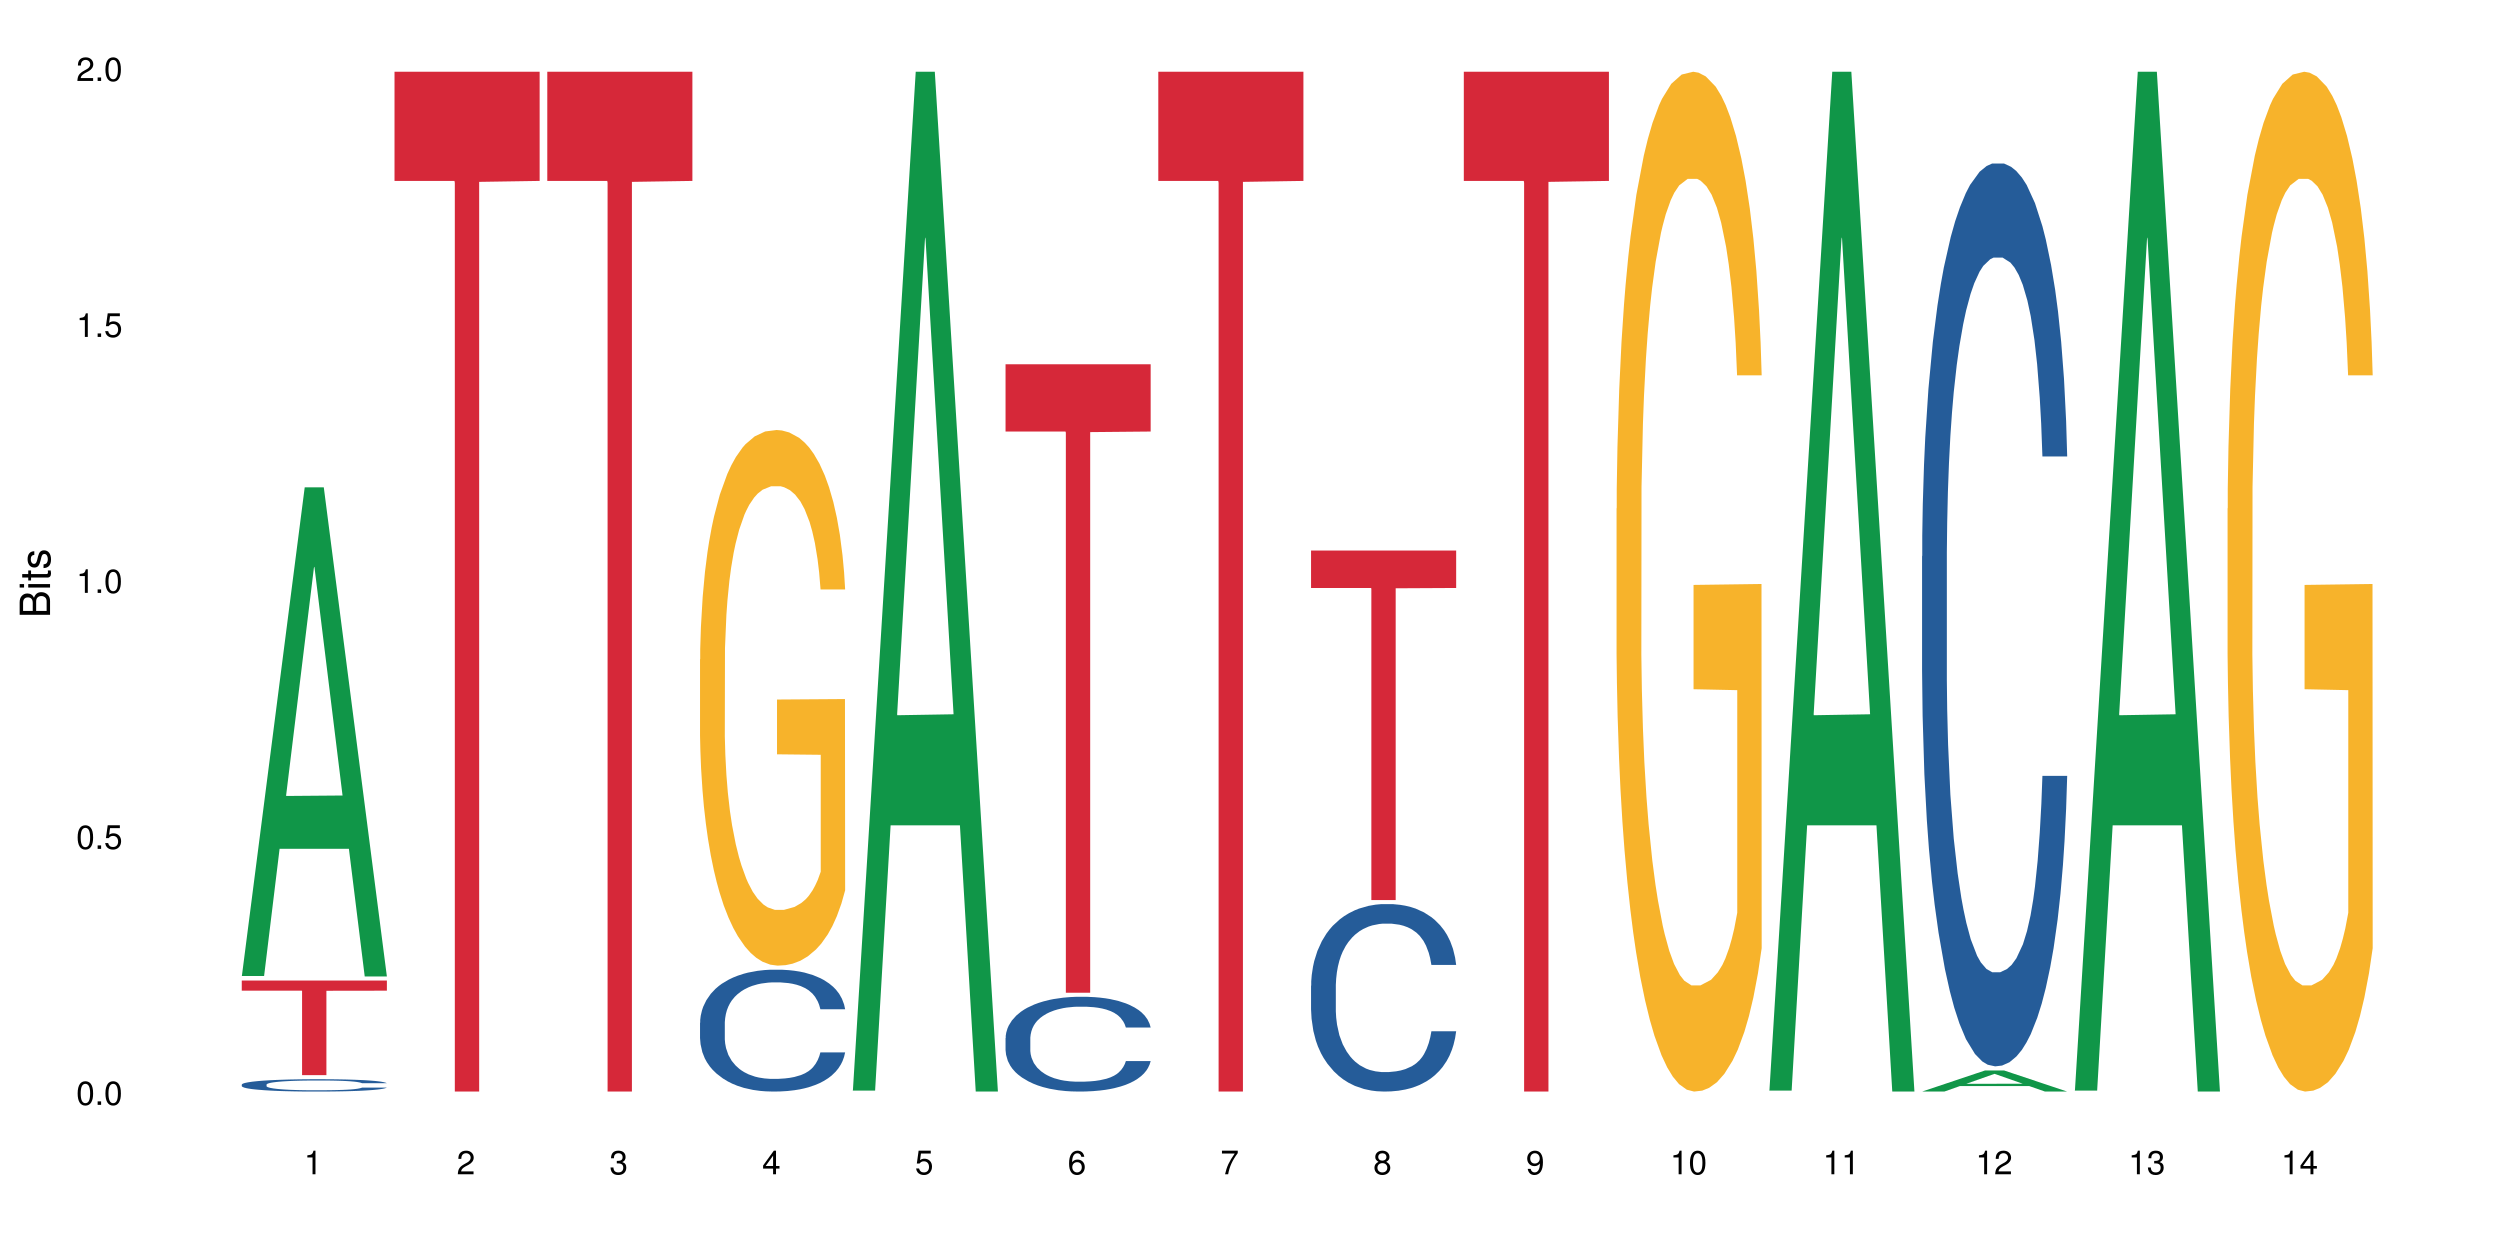 <?xml version="1.0" encoding="UTF-8"?>
<svg xmlns="http://www.w3.org/2000/svg" xmlns:xlink="http://www.w3.org/1999/xlink" width="720pt" height="360pt" viewBox="0 0 720 360" version="1.1">
<defs>
<g>
<symbol overflow="visible" id="glyph0-0">
<path style="stroke:none;" d=""/>
</symbol>
<symbol overflow="visible" id="glyph0-1">
<path style="stroke:none;" d="M 2.641 -6.797 C 2 -6.797 1.422 -6.531 1.078 -6.047 C 0.641 -5.453 0.406 -4.547 0.406 -3.297 C 0.406 -1 1.188 0.219 2.641 0.219 C 4.078 0.219 4.859 -1 4.859 -3.234 C 4.859 -4.562 4.656 -5.438 4.203 -6.047 C 3.844 -6.531 3.281 -6.797 2.641 -6.797 Z M 2.641 -6.047 C 3.547 -6.047 4 -5.125 4 -3.312 C 4 -1.375 3.562 -0.484 2.625 -0.484 C 1.734 -0.484 1.281 -1.422 1.281 -3.281 C 1.281 -5.141 1.734 -6.047 2.641 -6.047 Z M 2.641 -6.047 "/>
</symbol>
<symbol overflow="visible" id="glyph0-2">
<path style="stroke:none;" d="M 1.828 -1 L 0.828 -1 L 0.828 0 L 1.828 0 Z M 1.828 -1 "/>
</symbol>
<symbol overflow="visible" id="glyph0-3">
<path style="stroke:none;" d="M 4.562 -6.797 L 1.062 -6.797 L 0.547 -3.094 L 1.328 -3.094 C 1.719 -3.562 2.047 -3.734 2.578 -3.734 C 3.484 -3.734 4.062 -3.109 4.062 -2.094 C 4.062 -1.125 3.484 -0.531 2.578 -0.531 C 1.828 -0.531 1.375 -0.906 1.188 -1.672 L 0.328 -1.672 C 0.453 -1.109 0.547 -0.844 0.75 -0.594 C 1.125 -0.078 1.828 0.219 2.594 0.219 C 3.969 0.219 4.922 -0.781 4.922 -2.219 C 4.922 -3.562 4.031 -4.484 2.719 -4.484 C 2.25 -4.484 1.859 -4.359 1.469 -4.062 L 1.734 -5.969 L 4.562 -5.969 Z M 4.562 -6.797 "/>
</symbol>
<symbol overflow="visible" id="glyph0-4">
<path style="stroke:none;" d="M 2.484 -4.844 L 2.484 0 L 3.328 0 L 3.328 -6.797 L 2.766 -6.797 C 2.469 -5.75 2.281 -5.609 0.984 -5.453 L 0.984 -4.844 Z M 2.484 -4.844 "/>
</symbol>
<symbol overflow="visible" id="glyph0-5">
<path style="stroke:none;" d="M 4.859 -0.828 L 1.281 -0.828 C 1.359 -1.391 1.672 -1.75 2.5 -2.234 L 3.469 -2.75 C 4.406 -3.266 4.906 -3.969 4.906 -4.812 C 4.906 -5.375 4.672 -5.906 4.266 -6.266 C 3.859 -6.625 3.375 -6.797 2.719 -6.797 C 1.859 -6.797 1.219 -6.5 0.844 -5.922 C 0.609 -5.562 0.5 -5.125 0.484 -4.438 L 1.328 -4.438 C 1.359 -4.906 1.406 -5.188 1.531 -5.406 C 1.75 -5.812 2.188 -6.062 2.703 -6.062 C 3.469 -6.062 4.031 -5.516 4.031 -4.781 C 4.031 -4.25 3.719 -3.797 3.125 -3.438 L 2.234 -2.938 C 0.812 -2.141 0.406 -1.5 0.328 0 L 4.859 0 Z M 4.859 -0.828 "/>
</symbol>
<symbol overflow="visible" id="glyph0-6">
<path style="stroke:none;" d="M 2.125 -3.125 L 2.578 -3.125 C 3.516 -3.125 3.984 -2.703 3.984 -1.891 C 3.984 -1.031 3.469 -0.531 2.578 -0.531 C 1.656 -0.531 1.203 -0.984 1.156 -1.969 L 0.312 -1.969 C 0.344 -1.422 0.438 -1.078 0.609 -0.766 C 0.953 -0.109 1.625 0.219 2.547 0.219 C 3.953 0.219 4.859 -0.609 4.859 -1.906 C 4.859 -2.766 4.516 -3.25 3.703 -3.516 C 4.344 -3.766 4.656 -4.25 4.656 -4.938 C 4.656 -6.109 3.875 -6.797 2.578 -6.797 C 1.203 -6.797 0.484 -6.047 0.453 -4.609 L 1.297 -4.609 C 1.312 -5.016 1.344 -5.25 1.453 -5.453 C 1.641 -5.828 2.062 -6.062 2.594 -6.062 C 3.344 -6.062 3.797 -5.625 3.797 -4.906 C 3.797 -4.422 3.609 -4.141 3.25 -3.984 C 3.016 -3.891 2.719 -3.844 2.125 -3.844 Z M 2.125 -3.125 "/>
</symbol>
<symbol overflow="visible" id="glyph0-7">
<path style="stroke:none;" d="M 3.141 -1.625 L 3.141 0 L 3.984 0 L 3.984 -1.625 L 4.984 -1.625 L 4.984 -2.391 L 3.984 -2.391 L 3.984 -6.797 L 3.359 -6.797 L 0.266 -2.516 L 0.266 -1.625 Z M 3.141 -2.391 L 1 -2.391 L 3.141 -5.359 Z M 3.141 -2.391 "/>
</symbol>
<symbol overflow="visible" id="glyph0-8">
<path style="stroke:none;" d="M 4.781 -5.031 C 4.609 -6.141 3.891 -6.797 2.844 -6.797 C 2.094 -6.797 1.422 -6.438 1.031 -5.828 C 0.609 -5.172 0.406 -4.344 0.406 -3.094 C 0.406 -1.953 0.578 -1.234 0.984 -0.625 C 1.359 -0.078 1.953 0.219 2.703 0.219 C 3.984 0.219 4.922 -0.734 4.922 -2.078 C 4.922 -3.344 4.062 -4.234 2.844 -4.234 C 2.172 -4.234 1.641 -3.969 1.281 -3.469 C 1.281 -5.125 1.828 -6.047 2.797 -6.047 C 3.391 -6.047 3.797 -5.672 3.938 -5.031 Z M 2.734 -3.484 C 3.547 -3.484 4.062 -2.922 4.062 -2 C 4.062 -1.156 3.484 -0.531 2.703 -0.531 C 1.922 -0.531 1.328 -1.188 1.328 -2.047 C 1.328 -2.891 1.906 -3.484 2.734 -3.484 Z M 2.734 -3.484 "/>
</symbol>
<symbol overflow="visible" id="glyph0-9">
<path style="stroke:none;" d="M 4.984 -6.797 L 0.438 -6.797 L 0.438 -5.969 L 4.109 -5.969 C 2.5 -3.656 1.828 -2.234 1.328 0 L 2.219 0 C 2.594 -2.172 3.453 -4.047 4.984 -6.094 Z M 4.984 -6.797 "/>
</symbol>
<symbol overflow="visible" id="glyph0-10">
<path style="stroke:none;" d="M 3.75 -3.578 C 4.453 -4 4.688 -4.344 4.688 -4.984 C 4.688 -6.047 3.844 -6.797 2.641 -6.797 C 1.438 -6.797 0.594 -6.047 0.594 -4.984 C 0.594 -4.359 0.828 -4.016 1.516 -3.578 C 0.734 -3.203 0.359 -2.641 0.359 -1.891 C 0.359 -0.641 1.297 0.219 2.641 0.219 C 3.984 0.219 4.922 -0.641 4.922 -1.875 C 4.922 -2.641 4.531 -3.203 3.75 -3.578 Z M 2.641 -6.047 C 3.359 -6.047 3.812 -5.625 3.812 -4.969 C 3.812 -4.344 3.344 -3.922 2.641 -3.922 C 1.922 -3.922 1.453 -4.344 1.453 -4.984 C 1.453 -5.625 1.922 -6.047 2.641 -6.047 Z M 2.641 -3.203 C 3.484 -3.203 4.062 -2.672 4.062 -1.875 C 4.062 -1.062 3.484 -0.531 2.625 -0.531 C 1.797 -0.531 1.219 -1.078 1.219 -1.875 C 1.219 -2.672 1.797 -3.203 2.641 -3.203 Z M 2.641 -3.203 "/>
</symbol>
<symbol overflow="visible" id="glyph0-11">
<path style="stroke:none;" d="M 0.516 -1.547 C 0.672 -0.438 1.406 0.219 2.438 0.219 C 3.188 0.219 3.859 -0.141 4.266 -0.75 C 4.688 -1.406 4.891 -2.25 4.891 -3.484 C 4.891 -4.625 4.703 -5.359 4.312 -5.953 C 3.938 -6.5 3.344 -6.797 2.594 -6.797 C 1.297 -6.797 0.359 -5.844 0.359 -4.516 C 0.359 -3.25 1.234 -2.344 2.453 -2.344 C 3.094 -2.344 3.562 -2.578 4.016 -3.109 C 4 -1.453 3.469 -0.531 2.5 -0.531 C 1.906 -0.531 1.484 -0.906 1.359 -1.547 Z M 2.578 -6.062 C 3.375 -6.062 3.969 -5.406 3.969 -4.531 C 3.969 -3.688 3.375 -3.094 2.547 -3.094 C 1.734 -3.094 1.234 -3.672 1.234 -4.578 C 1.234 -5.438 1.797 -6.062 2.578 -6.062 Z M 2.578 -6.062 "/>
</symbol>
<symbol overflow="visible" id="glyph1-0">
<path style="stroke:none;" d=""/>
</symbol>
<symbol overflow="visible" id="glyph1-1">
<path style="stroke:none;" d="M 0 -0.953 L 0 -4.891 C 0 -5.719 -0.234 -6.344 -0.734 -6.797 C -1.188 -7.234 -1.812 -7.469 -2.5 -7.469 C -3.547 -7.469 -4.188 -7 -4.625 -5.875 C -4.984 -6.672 -5.641 -7.094 -6.531 -7.094 C -7.156 -7.094 -7.734 -6.859 -8.141 -6.391 C -8.562 -5.938 -8.75 -5.344 -8.75 -4.5 L -8.75 -0.953 Z M -4.984 -2.062 L -7.766 -2.062 L -7.766 -4.219 C -7.766 -4.844 -7.688 -5.203 -7.453 -5.5 C -7.219 -5.812 -6.859 -5.969 -6.375 -5.969 C -5.906 -5.969 -5.531 -5.812 -5.297 -5.5 C -5.062 -5.203 -4.984 -4.844 -4.984 -4.219 Z M -0.984 -2.062 L -4 -2.062 L -4 -4.781 C -4 -5.328 -3.859 -5.688 -3.578 -5.953 C -3.297 -6.219 -2.922 -6.359 -2.484 -6.359 C -2.062 -6.359 -1.688 -6.219 -1.406 -5.953 C -1.109 -5.688 -0.984 -5.328 -0.984 -4.781 Z M -0.984 -2.062 "/>
</symbol>
<symbol overflow="visible" id="glyph1-2">
<path style="stroke:none;" d="M -6.281 -1.797 L -6.281 -0.797 L 0 -0.797 L 0 -1.797 Z M -8.75 -1.797 L -8.75 -0.797 L -7.484 -0.797 L -7.484 -1.797 Z M -8.75 -1.797 "/>
</symbol>
<symbol overflow="visible" id="glyph1-3">
<path style="stroke:none;" d="M -6.281 -3.047 L -6.281 -2.016 L -8.016 -2.016 L -8.016 -1.016 L -6.281 -1.016 L -6.281 -0.172 L -5.469 -0.172 L -5.469 -1.016 L -0.719 -1.016 C -0.078 -1.016 0.281 -1.453 0.281 -2.234 C 0.281 -2.469 0.25 -2.719 0.188 -3.047 L -0.641 -3.047 C -0.609 -2.922 -0.594 -2.766 -0.594 -2.562 C -0.594 -2.141 -0.719 -2.016 -1.156 -2.016 L -5.469 -2.016 L -5.469 -3.047 Z M -6.281 -3.047 "/>
</symbol>
<symbol overflow="visible" id="glyph1-4">
<path style="stroke:none;" d="M -4.531 -5.25 C -5.766 -5.25 -6.469 -4.422 -6.469 -2.969 C -6.469 -1.516 -5.719 -0.562 -4.547 -0.562 C -3.562 -0.562 -3.094 -1.062 -2.734 -2.562 L -2.516 -3.484 C -2.344 -4.188 -2.094 -4.469 -1.625 -4.469 C -1.047 -4.469 -0.641 -3.875 -0.641 -3 C -0.641 -2.453 -0.797 -2 -1.062 -1.75 C -1.25 -1.594 -1.422 -1.531 -1.875 -1.469 L -1.875 -0.406 C -0.422 -0.453 0.281 -1.266 0.281 -2.922 C 0.281 -4.5 -0.5 -5.516 -1.719 -5.516 C -2.656 -5.516 -3.172 -4.984 -3.469 -3.734 L -3.703 -2.766 C -3.891 -1.953 -4.156 -1.609 -4.594 -1.609 C -5.172 -1.609 -5.547 -2.125 -5.547 -2.938 C -5.547 -3.75 -5.203 -4.172 -4.531 -4.203 Z M -4.531 -5.25 "/>
</symbol>
</g>
</defs>
<g id="surface27064">
<rect x="0" y="0" width="720" height="360" style="fill:rgb(100%,100%,100%);fill-opacity:1;stroke:none;"/>
<path style=" stroke:none;fill-rule:nonzero;fill:rgb(6.275%,58.824%,28.235%);fill-opacity:1;" d="M 69.629 281.09 L 69.676 280.961 L 87.758 140.344 L 93.25 140.344 L 111.422 281.223 L 105.039 281.223 L 100.484 244.449 L 80.523 244.449 L 76.059 281.09 L 69.629 281.09 L 82.445 229.238 L 98.652 229.105 L 90.57 163.363 L 90.48 163.23 L 90.391 163.625 L 82.398 229.105 L 82.445 229.238 Z M 69.629 281.09 "/>
<path style=" stroke:none;fill-rule:nonzero;fill:rgb(14.51%,36.078%,60%);fill-opacity:1;" d="M 69.629 312.363 L 69.68 312.359 L 69.68 312.281 L 69.832 312.156 L 70.191 312 L 70.547 311.895 L 71.465 311.703 L 72.738 311.516 L 74.062 311.375 L 75.031 311.289 L 75.898 311.223 L 77.887 311.105 L 79.16 311.043 L 80.535 310.988 L 82.219 310.934 L 83.441 310.898 L 86.195 310.848 L 88.234 310.824 L 89.812 310.816 L 93.227 310.816 L 95.266 310.828 L 96.746 310.844 L 98.375 310.871 L 99.75 310.898 L 102.148 310.973 L 104.289 311.062 L 105.258 311.113 L 106.785 311.215 L 107.957 311.312 L 108.773 311.398 L 109.691 311.516 L 110.504 311.664 L 111.117 311.828 L 111.422 311.969 L 104.289 311.969 L 103.93 311.84 L 103.523 311.738 L 102.758 311.605 L 101.992 311.512 L 100.922 311.418 L 99.957 311.355 L 98.629 311.293 L 97.457 311.254 L 96.234 311.223 L 95.062 311.203 L 92.82 311.184 L 90.219 311.184 L 89.254 311.191 L 87.266 311.219 L 86.195 311.242 L 84.664 311.285 L 83.594 311.328 L 82.32 311.395 L 81.453 311.449 L 80.383 311.535 L 79.617 311.609 L 78.754 311.715 L 78.242 311.797 L 77.785 311.887 L 77.375 311.996 L 77.07 312.109 L 76.867 312.23 L 76.766 312.348 L 76.766 312.848 L 76.867 312.965 L 77.121 313.102 L 77.785 313.301 L 78.754 313.473 L 79.875 313.609 L 80.945 313.707 L 81.555 313.754 L 82.371 313.805 L 83.645 313.871 L 85.48 313.934 L 86.551 313.961 L 88.184 313.988 L 89.863 314 L 92.105 314 L 94.094 313.988 L 95.418 313.973 L 96.797 313.945 L 98.68 313.891 L 99.852 313.836 L 100.871 313.777 L 101.637 313.715 L 102.148 313.66 L 102.91 313.562 L 103.523 313.449 L 103.98 313.336 L 104.289 313.227 L 111.422 313.227 L 111.117 313.355 L 110.66 313.484 L 110.199 313.578 L 109.484 313.691 L 108.672 313.793 L 107.5 313.906 L 106.531 313.98 L 105.258 314.062 L 104.082 314.125 L 102.809 314.18 L 100.922 314.242 L 99.699 314.277 L 98.375 314.305 L 96.797 314.332 L 94.809 314.355 L 92.668 314.367 L 90.68 314.371 L 88.539 314.363 L 86.957 314.352 L 84.867 314.32 L 82.27 314.262 L 80.383 314.203 L 78.906 314.141 L 77.633 314.074 L 76.203 313.988 L 74.371 313.844 L 73.25 313.734 L 72.484 313.645 L 71.617 313.516 L 71.004 313.402 L 70.293 313.219 L 69.781 312.988 L 69.629 312.812 Z M 69.629 312.363 "/>
<path style=" stroke:none;fill-rule:nonzero;fill:rgb(83.922%,15.686%,22.353%);fill-opacity:1;" d="M 69.629 282.402 L 111.422 282.402 L 111.422 285.316 L 94.004 285.344 L 94.004 309.637 L 86.996 309.637 L 86.996 285.371 L 86.895 285.316 L 69.629 285.316 Z M 69.629 282.402 "/>
<path style=" stroke:none;fill-rule:nonzero;fill:rgb(83.922%,15.686%,22.353%);fill-opacity:1;" d="M 113.621 20.664 L 155.418 20.664 L 155.418 52.102 L 138 52.379 L 138 314.371 L 130.988 314.371 L 130.988 52.652 L 130.887 52.102 L 113.621 52.102 Z M 113.621 20.664 "/>
<path style=" stroke:none;fill-rule:nonzero;fill:rgb(83.922%,15.686%,22.353%);fill-opacity:1;" d="M 157.617 20.664 L 199.41 20.664 L 199.41 52.102 L 181.992 52.379 L 181.992 314.371 L 174.984 314.371 L 174.984 52.652 L 174.883 52.102 L 157.617 52.102 Z M 157.617 20.664 "/>
<path style=" stroke:none;fill-rule:nonzero;fill:rgb(14.51%,36.078%,60%);fill-opacity:1;" d="M 201.609 294.547 L 201.66 294.516 L 201.66 293.746 L 201.812 292.527 L 202.172 290.988 L 202.527 289.93 L 203.445 288.039 L 204.719 286.207 L 206.043 284.797 L 207.012 283.965 L 207.879 283.32 L 209.867 282.137 L 211.141 281.527 L 212.516 280.98 L 214.199 280.434 L 215.422 280.113 L 218.176 279.602 L 220.211 279.375 L 221.793 279.281 L 225.207 279.281 L 227.246 279.41 L 228.723 279.57 L 230.355 279.824 L 231.73 280.113 L 234.129 280.82 L 236.27 281.719 L 237.234 282.23 L 238.766 283.227 L 239.938 284.188 L 240.754 285.023 L 241.672 286.207 L 242.484 287.652 L 243.098 289.289 L 243.402 290.668 L 236.27 290.668 L 235.91 289.383 L 235.504 288.391 L 234.738 287.074 L 233.973 286.145 L 232.902 285.215 L 231.934 284.605 L 230.609 283.996 L 229.438 283.609 L 228.215 283.32 L 227.043 283.129 L 224.801 282.938 L 222.199 282.938 L 221.23 283 L 219.246 283.258 L 218.176 283.484 L 216.645 283.93 L 215.574 284.348 L 214.301 284.988 L 213.434 285.535 L 212.363 286.371 L 211.598 287.105 L 210.734 288.164 L 210.223 288.969 L 209.766 289.867 L 209.355 290.926 L 209.051 292.047 L 208.848 293.234 L 208.746 294.387 L 208.746 299.359 L 208.848 300.516 L 209.102 301.863 L 209.766 303.816 L 210.734 305.52 L 211.855 306.863 L 212.926 307.828 L 213.535 308.277 L 214.352 308.789 L 215.625 309.43 L 217.461 310.074 L 218.531 310.328 L 220.16 310.586 L 221.844 310.715 L 224.086 310.715 L 226.074 310.586 L 227.398 310.426 L 228.777 310.168 L 230.66 309.625 L 231.832 309.109 L 232.852 308.5 L 233.617 307.891 L 234.129 307.379 L 234.891 306.383 L 235.504 305.293 L 235.961 304.172 L 236.27 303.082 L 243.402 303.082 L 243.098 304.363 L 242.641 305.613 L 242.18 306.543 L 241.465 307.668 L 240.652 308.66 L 239.48 309.785 L 238.512 310.523 L 237.234 311.324 L 236.062 311.934 L 234.789 312.477 L 232.902 313.121 L 231.68 313.441 L 230.355 313.73 L 228.777 313.984 L 226.789 314.211 L 224.648 314.34 L 222.66 314.371 L 220.52 314.305 L 218.938 314.18 L 216.848 313.891 L 214.25 313.312 L 212.363 312.703 L 210.887 312.094 L 209.613 311.453 L 208.184 310.586 L 206.348 309.176 L 205.227 308.082 L 204.465 307.188 L 203.598 305.934 L 202.984 304.812 L 202.273 303.016 L 201.762 300.738 L 201.609 298.977 Z M 201.609 294.547 "/>
<path style=" stroke:none;fill-rule:nonzero;fill:rgb(96.863%,70.196%,16.863%);fill-opacity:1;" d="M 201.609 189.91 L 201.66 189.77 L 201.66 186.953 L 201.863 180.613 L 202.375 171.879 L 203.035 164.695 L 203.75 159.059 L 204.207 156.102 L 204.973 151.875 L 205.637 148.773 L 207.316 142.438 L 209.457 136.52 L 210.629 133.984 L 211.957 131.59 L 213.844 128.91 L 214.707 127.926 L 217.359 125.672 L 220.367 124.262 L 223.68 123.84 L 225.207 123.98 L 227.297 124.543 L 230.152 126.094 L 231.781 127.504 L 233.059 128.91 L 234.383 130.742 L 236.012 133.559 L 237.543 136.941 L 238.766 140.324 L 239.988 144.551 L 241.008 149.059 L 241.875 153.988 L 242.641 159.906 L 243.098 164.836 L 243.402 169.766 L 236.32 169.766 L 235.91 164.836 L 235.453 161.031 L 234.688 156.383 L 233.922 153 L 233.16 150.324 L 231.73 146.664 L 230.508 144.406 L 228.98 142.438 L 227.5 141.168 L 225.82 140.324 L 224.801 140.039 L 222.098 140.039 L 219.652 141.027 L 218.227 142.152 L 217.207 143.281 L 215.777 145.395 L 214.914 147.086 L 214.402 148.211 L 212.875 152.578 L 211.855 156.523 L 211.293 159.199 L 210.578 163.426 L 210.07 167.23 L 209.508 172.867 L 209.203 177.09 L 208.797 186.672 L 208.746 212.031 L 208.898 217.383 L 209.203 223.16 L 209.613 228.23 L 210.223 233.582 L 210.836 237.668 L 211.906 243.164 L 212.824 246.828 L 213.535 249.223 L 214.914 253.023 L 215.473 254.293 L 216.797 256.828 L 218.176 258.801 L 219.855 260.492 L 221.129 261.336 L 223.168 262.043 L 225.77 262.043 L 228.828 261.195 L 230.762 260.07 L 232.09 258.941 L 232.953 257.957 L 234.023 256.406 L 234.789 254.996 L 235.504 253.449 L 236.371 251.051 L 236.371 217.383 L 223.781 217.242 L 223.781 201.465 L 243.352 201.324 L 243.402 256.406 L 242.332 260.211 L 241.008 263.871 L 239.734 266.691 L 238.41 269.086 L 236.523 271.762 L 234.992 273.453 L 232.648 275.426 L 230.508 276.691 L 228.266 277.539 L 226.277 277.961 L 223.934 278.102 L 221.844 277.82 L 219.602 276.973 L 217.816 275.848 L 216.188 274.438 L 214.555 272.605 L 212.516 269.648 L 211.191 267.254 L 209.816 264.297 L 208.438 260.773 L 207.215 256.969 L 206.402 254.012 L 205.586 250.629 L 204.719 246.402 L 203.902 241.613 L 203.293 237.246 L 202.73 232.316 L 202.324 227.668 L 201.914 221.328 L 201.711 216.254 L 201.609 211.887 Z M 201.609 189.91 "/>
<path style=" stroke:none;fill-rule:nonzero;fill:rgb(6.275%,58.824%,28.235%);fill-opacity:1;" d="M 245.602 314.094 L 245.648 313.82 L 263.73 20.664 L 269.223 20.664 L 287.398 314.371 L 281.012 314.371 L 276.457 237.703 L 256.496 237.703 L 252.031 314.094 L 245.602 314.094 L 258.418 205.988 L 274.625 205.711 L 266.543 68.648 L 266.457 68.375 L 266.367 69.199 L 258.375 205.711 L 258.418 205.988 Z M 245.602 314.094 "/>
<path style=" stroke:none;fill-rule:nonzero;fill:rgb(14.51%,36.078%,60%);fill-opacity:1;" d="M 289.598 298.957 L 289.648 298.934 L 289.648 298.332 L 289.801 297.387 L 290.156 296.188 L 290.516 295.367 L 291.43 293.895 L 292.707 292.473 L 294.031 291.375 L 295 290.727 L 295.867 290.227 L 297.852 289.305 L 299.129 288.832 L 300.504 288.406 L 302.184 287.984 L 303.41 287.734 L 306.16 287.336 L 308.199 287.16 L 309.781 287.086 L 313.195 287.086 L 315.234 287.184 L 316.711 287.309 L 318.344 287.508 L 319.719 287.734 L 322.113 288.281 L 324.254 288.98 L 325.223 289.379 L 326.75 290.152 L 327.926 290.902 L 328.738 291.551 L 329.656 292.473 L 330.473 293.594 L 331.086 294.867 L 331.391 295.938 L 324.254 295.938 L 323.898 294.941 L 323.488 294.168 L 322.727 293.145 L 321.961 292.422 L 320.891 291.699 L 319.922 291.227 L 318.598 290.75 L 317.426 290.453 L 316.203 290.227 L 315.027 290.078 L 312.785 289.93 L 310.188 289.93 L 309.219 289.977 L 307.23 290.176 L 306.16 290.352 L 304.633 290.703 L 303.562 291.027 L 302.289 291.523 L 301.422 291.949 L 300.352 292.598 L 299.586 293.172 L 298.719 293.992 L 298.211 294.617 L 297.75 295.316 L 297.344 296.137 L 297.039 297.012 L 296.832 297.934 L 296.73 298.832 L 296.73 302.699 L 296.832 303.598 L 297.09 304.645 L 297.75 306.164 L 298.719 307.488 L 299.84 308.535 L 300.91 309.281 L 301.523 309.633 L 302.34 310.031 L 303.613 310.531 L 305.449 311.027 L 306.52 311.227 L 308.148 311.426 L 309.832 311.527 L 312.074 311.527 L 314.062 311.426 L 315.387 311.305 L 316.762 311.102 L 318.648 310.68 L 319.82 310.281 L 320.84 309.805 L 321.605 309.332 L 322.113 308.934 L 322.879 308.16 L 323.488 307.312 L 323.949 306.438 L 324.254 305.59 L 331.391 305.59 L 331.086 306.59 L 330.625 307.562 L 330.168 308.285 L 329.453 309.156 L 328.637 309.93 L 327.465 310.805 L 326.496 311.379 L 325.223 312 L 324.051 312.477 L 322.777 312.898 L 320.891 313.398 L 319.668 313.648 L 318.344 313.871 L 316.762 314.07 L 314.773 314.246 L 312.633 314.348 L 310.645 314.371 L 308.504 314.32 L 306.926 314.223 L 304.836 313.996 L 302.234 313.547 L 300.352 313.074 L 298.871 312.602 L 297.598 312.102 L 296.172 311.426 L 294.336 310.332 L 293.215 309.48 L 292.449 308.785 L 291.586 307.812 L 290.973 306.938 L 290.258 305.543 L 289.75 303.77 L 289.598 302.398 Z M 289.598 298.957 "/>
<path style=" stroke:none;fill-rule:nonzero;fill:rgb(83.922%,15.686%,22.353%);fill-opacity:1;" d="M 289.598 104.906 L 331.391 104.906 L 331.391 124.281 L 313.973 124.449 L 313.973 285.906 L 306.965 285.906 L 306.965 124.621 L 306.863 124.281 L 289.598 124.281 Z M 289.598 104.906 "/>
<path style=" stroke:none;fill-rule:nonzero;fill:rgb(83.922%,15.686%,22.353%);fill-opacity:1;" d="M 333.59 20.664 L 375.383 20.664 L 375.383 52.102 L 357.965 52.379 L 357.965 314.371 L 350.957 314.371 L 350.957 52.652 L 350.855 52.102 L 333.59 52.102 Z M 333.59 20.664 "/>
<path style=" stroke:none;fill-rule:nonzero;fill:rgb(14.51%,36.078%,60%);fill-opacity:1;" d="M 377.582 283.879 L 377.633 283.828 L 377.633 282.645 L 377.785 280.77 L 378.145 278.402 L 378.5 276.773 L 379.418 273.863 L 380.691 271.051 L 382.016 268.879 L 382.984 267.598 L 383.852 266.609 L 385.84 264.785 L 387.113 263.848 L 388.488 263.008 L 390.172 262.168 L 391.395 261.676 L 394.148 260.887 L 396.188 260.539 L 397.766 260.391 L 401.18 260.391 L 403.219 260.59 L 404.699 260.836 L 406.328 261.23 L 407.703 261.676 L 410.102 262.762 L 412.242 264.141 L 413.211 264.934 L 414.738 266.461 L 415.91 267.941 L 416.727 269.223 L 417.645 271.051 L 418.461 273.27 L 419.07 275.785 L 419.375 277.906 L 412.242 277.906 L 411.883 275.934 L 411.477 274.406 L 410.711 272.383 L 409.949 270.949 L 408.879 269.52 L 407.91 268.582 L 406.582 267.645 L 405.41 267.055 L 404.188 266.609 L 403.016 266.312 L 400.773 266.016 L 398.176 266.016 L 397.207 266.117 L 395.219 266.512 L 394.148 266.855 L 392.617 267.547 L 391.547 268.188 L 390.273 269.176 L 389.406 270.016 L 388.336 271.297 L 387.574 272.43 L 386.707 274.059 L 386.195 275.293 L 385.738 276.676 L 385.332 278.305 L 385.023 280.031 L 384.82 281.855 L 384.719 283.633 L 384.719 291.281 L 384.82 293.055 L 385.074 295.129 L 385.738 298.137 L 386.707 300.754 L 387.828 302.824 L 388.898 304.305 L 389.508 304.996 L 390.324 305.785 L 391.598 306.773 L 393.434 307.758 L 394.504 308.152 L 396.137 308.547 L 397.816 308.746 L 400.059 308.746 L 402.047 308.547 L 403.371 308.301 L 404.75 307.906 L 406.633 307.066 L 407.809 306.277 L 408.828 305.34 L 409.59 304.402 L 410.102 303.613 L 410.863 302.086 L 411.477 300.406 L 411.934 298.68 L 412.242 297.004 L 419.375 297.004 L 419.07 298.977 L 418.613 300.902 L 418.152 302.332 L 417.441 304.059 L 416.625 305.59 L 415.453 307.316 L 414.484 308.449 L 413.211 309.684 L 412.039 310.621 L 410.762 311.461 L 408.879 312.445 L 407.652 312.941 L 406.328 313.383 L 404.75 313.777 L 402.762 314.125 L 400.621 314.32 L 398.633 314.371 L 396.492 314.273 L 394.914 314.074 L 392.824 313.629 L 390.223 312.742 L 388.336 311.805 L 386.859 310.867 L 385.586 309.879 L 384.156 308.547 L 382.324 306.379 L 381.203 304.699 L 380.438 303.32 L 379.57 301.395 L 378.961 299.668 L 378.246 296.902 L 377.734 293.402 L 377.582 290.688 Z M 377.582 283.879 "/>
<path style=" stroke:none;fill-rule:nonzero;fill:rgb(83.922%,15.686%,22.353%);fill-opacity:1;" d="M 377.582 158.562 L 419.375 158.562 L 419.375 169.336 L 401.957 169.43 L 401.957 259.211 L 394.949 259.211 L 394.949 169.523 L 394.848 169.336 L 377.582 169.336 Z M 377.582 158.562 "/>
<path style=" stroke:none;fill-rule:nonzero;fill:rgb(83.922%,15.686%,22.353%);fill-opacity:1;" d="M 421.578 20.664 L 463.371 20.664 L 463.371 52.102 L 445.953 52.379 L 445.953 314.371 L 438.945 314.371 L 438.945 52.652 L 438.844 52.102 L 421.578 52.102 Z M 421.578 20.664 "/>
<path style=" stroke:none;fill-rule:nonzero;fill:rgb(96.863%,70.196%,16.863%);fill-opacity:1;" d="M 465.57 146.461 L 465.621 146.191 L 465.621 140.828 L 465.824 128.758 L 466.336 112.129 L 466.996 98.449 L 467.711 87.719 L 468.168 82.086 L 468.934 74.039 L 469.598 68.141 L 471.277 56.07 L 473.418 44.805 L 474.59 39.977 L 475.918 35.414 L 477.801 30.32 L 478.668 28.441 L 481.32 24.148 L 484.324 21.469 L 487.641 20.664 L 489.168 20.93 L 491.258 22.004 L 494.113 24.953 L 495.742 27.637 L 497.016 30.32 L 498.344 33.805 L 499.973 39.172 L 501.504 45.609 L 502.727 52.047 L 503.949 60.094 L 504.969 68.676 L 505.836 78.062 L 506.598 89.328 L 507.059 98.715 L 507.363 108.105 L 500.277 108.105 L 499.871 98.715 L 499.414 91.477 L 498.648 82.625 L 497.883 76.188 L 497.117 71.09 L 495.691 64.117 L 494.469 59.824 L 492.941 56.07 L 491.461 53.656 L 489.781 52.047 L 488.762 51.508 L 486.059 51.508 L 483.613 53.387 L 482.184 55.531 L 481.164 57.68 L 479.738 61.703 L 478.871 64.922 L 478.363 67.066 L 476.832 75.383 L 475.812 82.891 L 475.254 87.988 L 474.539 96.035 L 474.031 103.277 L 473.469 114.004 L 473.164 122.051 L 472.758 140.293 L 472.707 188.574 L 472.859 198.766 L 473.164 209.762 L 473.57 219.418 L 474.184 229.609 L 474.797 237.391 L 475.867 247.852 L 476.781 254.824 L 477.496 259.383 L 478.871 266.625 L 479.434 269.039 L 480.758 273.867 L 482.133 277.625 L 483.816 280.844 L 485.09 282.453 L 487.129 283.793 L 489.73 283.793 L 492.785 282.184 L 494.723 280.039 L 496.047 277.891 L 496.914 276.016 L 497.984 273.062 L 498.75 270.383 L 499.465 267.43 L 500.328 262.871 L 500.328 198.766 L 487.742 198.496 L 487.742 168.457 L 507.312 168.188 L 507.363 273.062 L 506.293 280.305 L 504.969 287.281 L 503.695 292.645 L 502.367 297.203 L 500.484 302.301 L 498.953 305.52 L 496.609 309.273 L 494.469 311.688 L 492.227 313.297 L 490.238 314.102 L 487.895 314.371 L 485.805 313.836 L 483.562 312.227 L 481.777 310.078 L 480.148 307.398 L 478.516 303.91 L 476.477 298.277 L 475.152 293.719 L 473.777 288.086 L 472.398 281.379 L 471.176 274.137 L 470.359 268.504 L 469.547 262.066 L 468.68 254.02 L 467.863 244.898 L 467.25 236.586 L 466.691 227.195 L 466.285 218.344 L 465.875 206.277 L 465.672 196.621 L 465.57 188.305 Z M 465.57 146.461 "/>
<path style=" stroke:none;fill-rule:nonzero;fill:rgb(6.275%,58.824%,28.235%);fill-opacity:1;" d="M 509.562 314.094 L 509.609 313.82 L 527.691 20.664 L 533.184 20.664 L 551.355 314.371 L 544.973 314.371 L 540.418 237.703 L 520.457 237.703 L 515.992 314.094 L 509.562 314.094 L 522.379 205.988 L 538.586 205.711 L 530.504 68.648 L 530.414 68.375 L 530.324 69.199 L 522.332 205.711 L 522.379 205.988 Z M 509.562 314.094 "/>
<path style=" stroke:none;fill-rule:nonzero;fill:rgb(6.275%,58.824%,28.235%);fill-opacity:1;" d="M 553.555 314.363 L 553.602 314.359 L 571.684 308.293 L 577.176 308.293 L 595.352 314.371 L 588.965 314.371 L 584.41 312.785 L 564.453 312.785 L 559.988 314.363 L 553.555 314.363 L 566.371 312.129 L 582.578 312.121 L 574.5 309.289 L 574.41 309.281 L 574.32 309.297 L 566.328 312.121 L 566.371 312.129 Z M 553.555 314.363 "/>
<path style=" stroke:none;fill-rule:nonzero;fill:rgb(14.51%,36.078%,60%);fill-opacity:1;" d="M 553.555 160.23 L 553.609 159.992 L 553.609 154.285 L 553.762 145.254 L 554.117 133.848 L 554.473 126.004 L 555.391 111.98 L 556.664 98.434 L 557.992 87.973 L 558.961 81.793 L 559.824 77.039 L 561.812 68.246 L 563.086 63.73 L 564.465 59.691 L 566.145 55.648 L 567.367 53.273 L 570.121 49.469 L 572.16 47.805 L 573.738 47.094 L 577.156 47.094 L 579.195 48.043 L 580.672 49.23 L 582.301 51.133 L 583.68 53.273 L 586.074 58.5 L 588.215 65.156 L 589.184 68.961 L 590.711 76.328 L 591.883 83.457 L 592.699 89.637 L 593.617 98.434 L 594.434 109.129 L 595.043 121.25 L 595.352 131.469 L 588.215 131.469 L 587.859 121.961 L 587.449 114.594 L 586.688 104.848 L 585.922 97.957 L 584.852 91.062 L 583.883 86.547 L 582.559 82.031 L 581.387 79.18 L 580.16 77.039 L 578.988 75.613 L 576.746 74.188 L 574.148 74.188 L 573.18 74.664 L 571.191 76.566 L 570.121 78.23 L 568.594 81.559 L 567.523 84.648 L 566.246 89.398 L 565.383 93.441 L 564.312 99.621 L 563.547 105.086 L 562.68 112.93 L 562.172 118.871 L 561.711 125.527 L 561.305 133.371 L 560.996 141.691 L 560.793 150.484 L 560.691 159.039 L 560.691 195.879 L 560.793 204.438 L 561.051 214.418 L 561.711 228.918 L 562.68 241.516 L 563.801 251.496 L 564.871 258.629 L 565.484 261.957 L 566.297 265.758 L 567.574 270.512 L 569.406 275.266 L 570.477 277.168 L 572.109 279.07 L 573.789 280.02 L 576.035 280.02 L 578.02 279.07 L 579.348 277.879 L 580.723 275.98 L 582.609 271.938 L 583.781 268.137 L 584.801 263.621 L 585.562 259.105 L 586.074 255.301 L 586.84 247.934 L 587.449 239.852 L 587.91 231.531 L 588.215 223.453 L 595.352 223.453 L 595.043 232.957 L 594.586 242.227 L 594.129 249.121 L 593.414 257.441 L 592.598 264.809 L 591.426 273.125 L 590.457 278.594 L 589.184 284.535 L 588.012 289.051 L 586.738 293.094 L 584.852 297.844 L 583.629 300.223 L 582.301 302.363 L 580.723 304.262 L 578.734 305.926 L 576.594 306.879 L 574.605 307.113 L 572.465 306.641 L 570.887 305.688 L 568.797 303.551 L 566.195 299.273 L 564.312 294.754 L 562.832 290.238 L 561.559 285.484 L 560.133 279.07 L 558.297 268.609 L 557.176 260.531 L 556.41 253.875 L 555.543 244.605 L 554.934 236.285 L 554.219 222.977 L 553.711 206.102 L 553.555 193.027 Z M 553.555 160.23 "/>
<path style=" stroke:none;fill-rule:nonzero;fill:rgb(6.275%,58.824%,28.235%);fill-opacity:1;" d="M 597.551 314.094 L 597.594 313.82 L 615.68 20.664 L 621.172 20.664 L 639.344 314.371 L 632.957 314.371 L 628.402 237.703 L 608.445 237.703 L 603.98 314.094 L 597.551 314.094 L 610.363 205.988 L 626.574 205.711 L 618.492 68.648 L 618.402 68.375 L 618.312 69.199 L 610.32 205.711 L 610.363 205.988 Z M 597.551 314.094 "/>
<path style=" stroke:none;fill-rule:nonzero;fill:rgb(96.863%,70.196%,16.863%);fill-opacity:1;" d="M 641.543 146.461 L 641.594 146.191 L 641.594 140.828 L 641.797 128.758 L 642.309 112.129 L 642.969 98.449 L 643.684 87.719 L 644.145 82.086 L 644.906 74.039 L 645.57 68.141 L 647.25 56.07 L 649.391 44.805 L 650.566 39.977 L 651.891 35.414 L 653.777 30.32 L 654.641 28.441 L 657.293 24.148 L 660.301 21.469 L 663.613 20.664 L 665.141 20.93 L 667.23 22.004 L 670.086 24.953 L 671.715 27.637 L 672.992 30.32 L 674.316 33.805 L 675.945 39.172 L 677.477 45.609 L 678.699 52.047 L 679.922 60.094 L 680.941 68.676 L 681.809 78.062 L 682.574 89.328 L 683.031 98.715 L 683.336 108.105 L 676.254 108.105 L 675.844 98.715 L 675.387 91.477 L 674.621 82.625 L 673.855 76.188 L 673.094 71.09 L 671.664 64.117 L 670.441 59.824 L 668.914 56.07 L 667.434 53.656 L 665.754 52.047 L 664.734 51.508 L 662.031 51.508 L 659.586 53.387 L 658.16 55.531 L 657.141 57.68 L 655.711 61.703 L 654.848 64.922 L 654.336 67.066 L 652.809 75.383 L 651.789 82.891 L 651.227 87.988 L 650.516 96.035 L 650.004 103.277 L 649.441 114.004 L 649.137 122.051 L 648.73 140.293 L 648.68 188.574 L 648.832 198.766 L 649.137 209.762 L 649.547 219.418 L 650.156 229.609 L 650.77 237.391 L 651.84 247.852 L 652.758 254.824 L 653.469 259.383 L 654.848 266.625 L 655.406 269.039 L 656.73 273.867 L 658.109 277.625 L 659.789 280.844 L 661.062 282.453 L 663.102 283.793 L 665.703 283.793 L 668.762 282.184 L 670.695 280.039 L 672.023 277.891 L 672.887 276.016 L 673.957 273.062 L 674.723 270.383 L 675.438 267.43 L 676.305 262.871 L 676.305 198.766 L 663.715 198.496 L 663.715 168.457 L 683.285 168.188 L 683.336 273.062 L 682.266 280.305 L 680.941 287.281 L 679.668 292.645 L 678.344 297.203 L 676.457 302.301 L 674.926 305.52 L 672.582 309.273 L 670.441 311.688 L 668.199 313.297 L 666.211 314.102 L 663.867 314.371 L 661.777 313.836 L 659.535 312.227 L 657.75 310.078 L 656.121 307.398 L 654.488 303.91 L 652.449 298.277 L 651.125 293.719 L 649.75 288.086 L 648.371 281.379 L 647.148 274.137 L 646.336 268.504 L 645.52 262.066 L 644.652 254.02 L 643.836 244.898 L 643.227 236.586 L 642.664 227.195 L 642.258 218.344 L 641.848 206.277 L 641.645 196.621 L 641.543 188.305 Z M 641.543 146.461 "/>
<g style="fill:rgb(0%,0%,0%);fill-opacity:1;">
  <use xlink:href="#glyph0-1" x="21.957" y="318.198"/>
  <use xlink:href="#glyph0-2" x="27.291" y="318.198"/>
  <use xlink:href="#glyph0-1" x="29.958" y="318.198"/>
</g>
<g style="fill:rgb(0%,0%,0%);fill-opacity:1;">
  <use xlink:href="#glyph0-1" x="21.957" y="244.476"/>
  <use xlink:href="#glyph0-2" x="27.291" y="244.476"/>
  <use xlink:href="#glyph0-3" x="29.958" y="244.476"/>
</g>
<g style="fill:rgb(0%,0%,0%);fill-opacity:1;">
  <use xlink:href="#glyph0-4" x="21.957" y="170.753"/>
  <use xlink:href="#glyph0-2" x="27.291" y="170.753"/>
  <use xlink:href="#glyph0-1" x="29.958" y="170.753"/>
</g>
<g style="fill:rgb(0%,0%,0%);fill-opacity:1;">
  <use xlink:href="#glyph0-4" x="21.957" y="97.034"/>
  <use xlink:href="#glyph0-2" x="27.291" y="97.034"/>
  <use xlink:href="#glyph0-3" x="29.958" y="97.034"/>
</g>
<g style="fill:rgb(0%,0%,0%);fill-opacity:1;">
  <use xlink:href="#glyph0-5" x="21.957" y="23.312"/>
  <use xlink:href="#glyph0-2" x="27.291" y="23.312"/>
  <use xlink:href="#glyph0-1" x="29.958" y="23.312"/>
</g>
<g style="fill:rgb(0%,0%,0%);fill-opacity:1;">
  <use xlink:href="#glyph0-4" x="87.527" y="338.19"/>
</g>
<g style="fill:rgb(0%,0%,0%);fill-opacity:1;">
  <use xlink:href="#glyph0-5" x="131.52" y="338.19"/>
</g>
<g style="fill:rgb(0%,0%,0%);fill-opacity:1;">
  <use xlink:href="#glyph0-6" x="175.512" y="338.19"/>
</g>
<g style="fill:rgb(0%,0%,0%);fill-opacity:1;">
  <use xlink:href="#glyph0-7" x="219.508" y="338.19"/>
</g>
<g style="fill:rgb(0%,0%,0%);fill-opacity:1;">
  <use xlink:href="#glyph0-3" x="263.5" y="338.19"/>
</g>
<g style="fill:rgb(0%,0%,0%);fill-opacity:1;">
  <use xlink:href="#glyph0-8" x="307.492" y="338.19"/>
</g>
<g style="fill:rgb(0%,0%,0%);fill-opacity:1;">
  <use xlink:href="#glyph0-9" x="351.488" y="338.19"/>
</g>
<g style="fill:rgb(0%,0%,0%);fill-opacity:1;">
  <use xlink:href="#glyph0-10" x="395.48" y="338.19"/>
</g>
<g style="fill:rgb(0%,0%,0%);fill-opacity:1;">
  <use xlink:href="#glyph0-11" x="439.473" y="338.19"/>
</g>
<g style="fill:rgb(0%,0%,0%);fill-opacity:1;">
  <use xlink:href="#glyph0-4" x="480.965" y="338.19"/>
  <use xlink:href="#glyph0-1" x="486.299" y="338.19"/>
</g>
<g style="fill:rgb(0%,0%,0%);fill-opacity:1;">
  <use xlink:href="#glyph0-4" x="524.961" y="338.19"/>
  <use xlink:href="#glyph0-4" x="530.295" y="338.19"/>
</g>
<g style="fill:rgb(0%,0%,0%);fill-opacity:1;">
  <use xlink:href="#glyph0-4" x="568.953" y="338.19"/>
  <use xlink:href="#glyph0-5" x="574.287" y="338.19"/>
</g>
<g style="fill:rgb(0%,0%,0%);fill-opacity:1;">
  <use xlink:href="#glyph0-4" x="612.945" y="338.19"/>
  <use xlink:href="#glyph0-6" x="618.279" y="338.19"/>
</g>
<g style="fill:rgb(0%,0%,0%);fill-opacity:1;">
  <use xlink:href="#glyph0-4" x="656.941" y="338.19"/>
  <use xlink:href="#glyph0-7" x="662.275" y="338.19"/>
</g>
<g style="fill:rgb(0%,0%,0%);fill-opacity:1;">
  <use xlink:href="#glyph1-1" x="14.412" y="178.016"/>
  <use xlink:href="#glyph1-2" x="14.412" y="170.012"/>
  <use xlink:href="#glyph1-3" x="14.412" y="167.348"/>
  <use xlink:href="#glyph1-4" x="14.412" y="164.012"/>
</g>
</g>
</svg>
